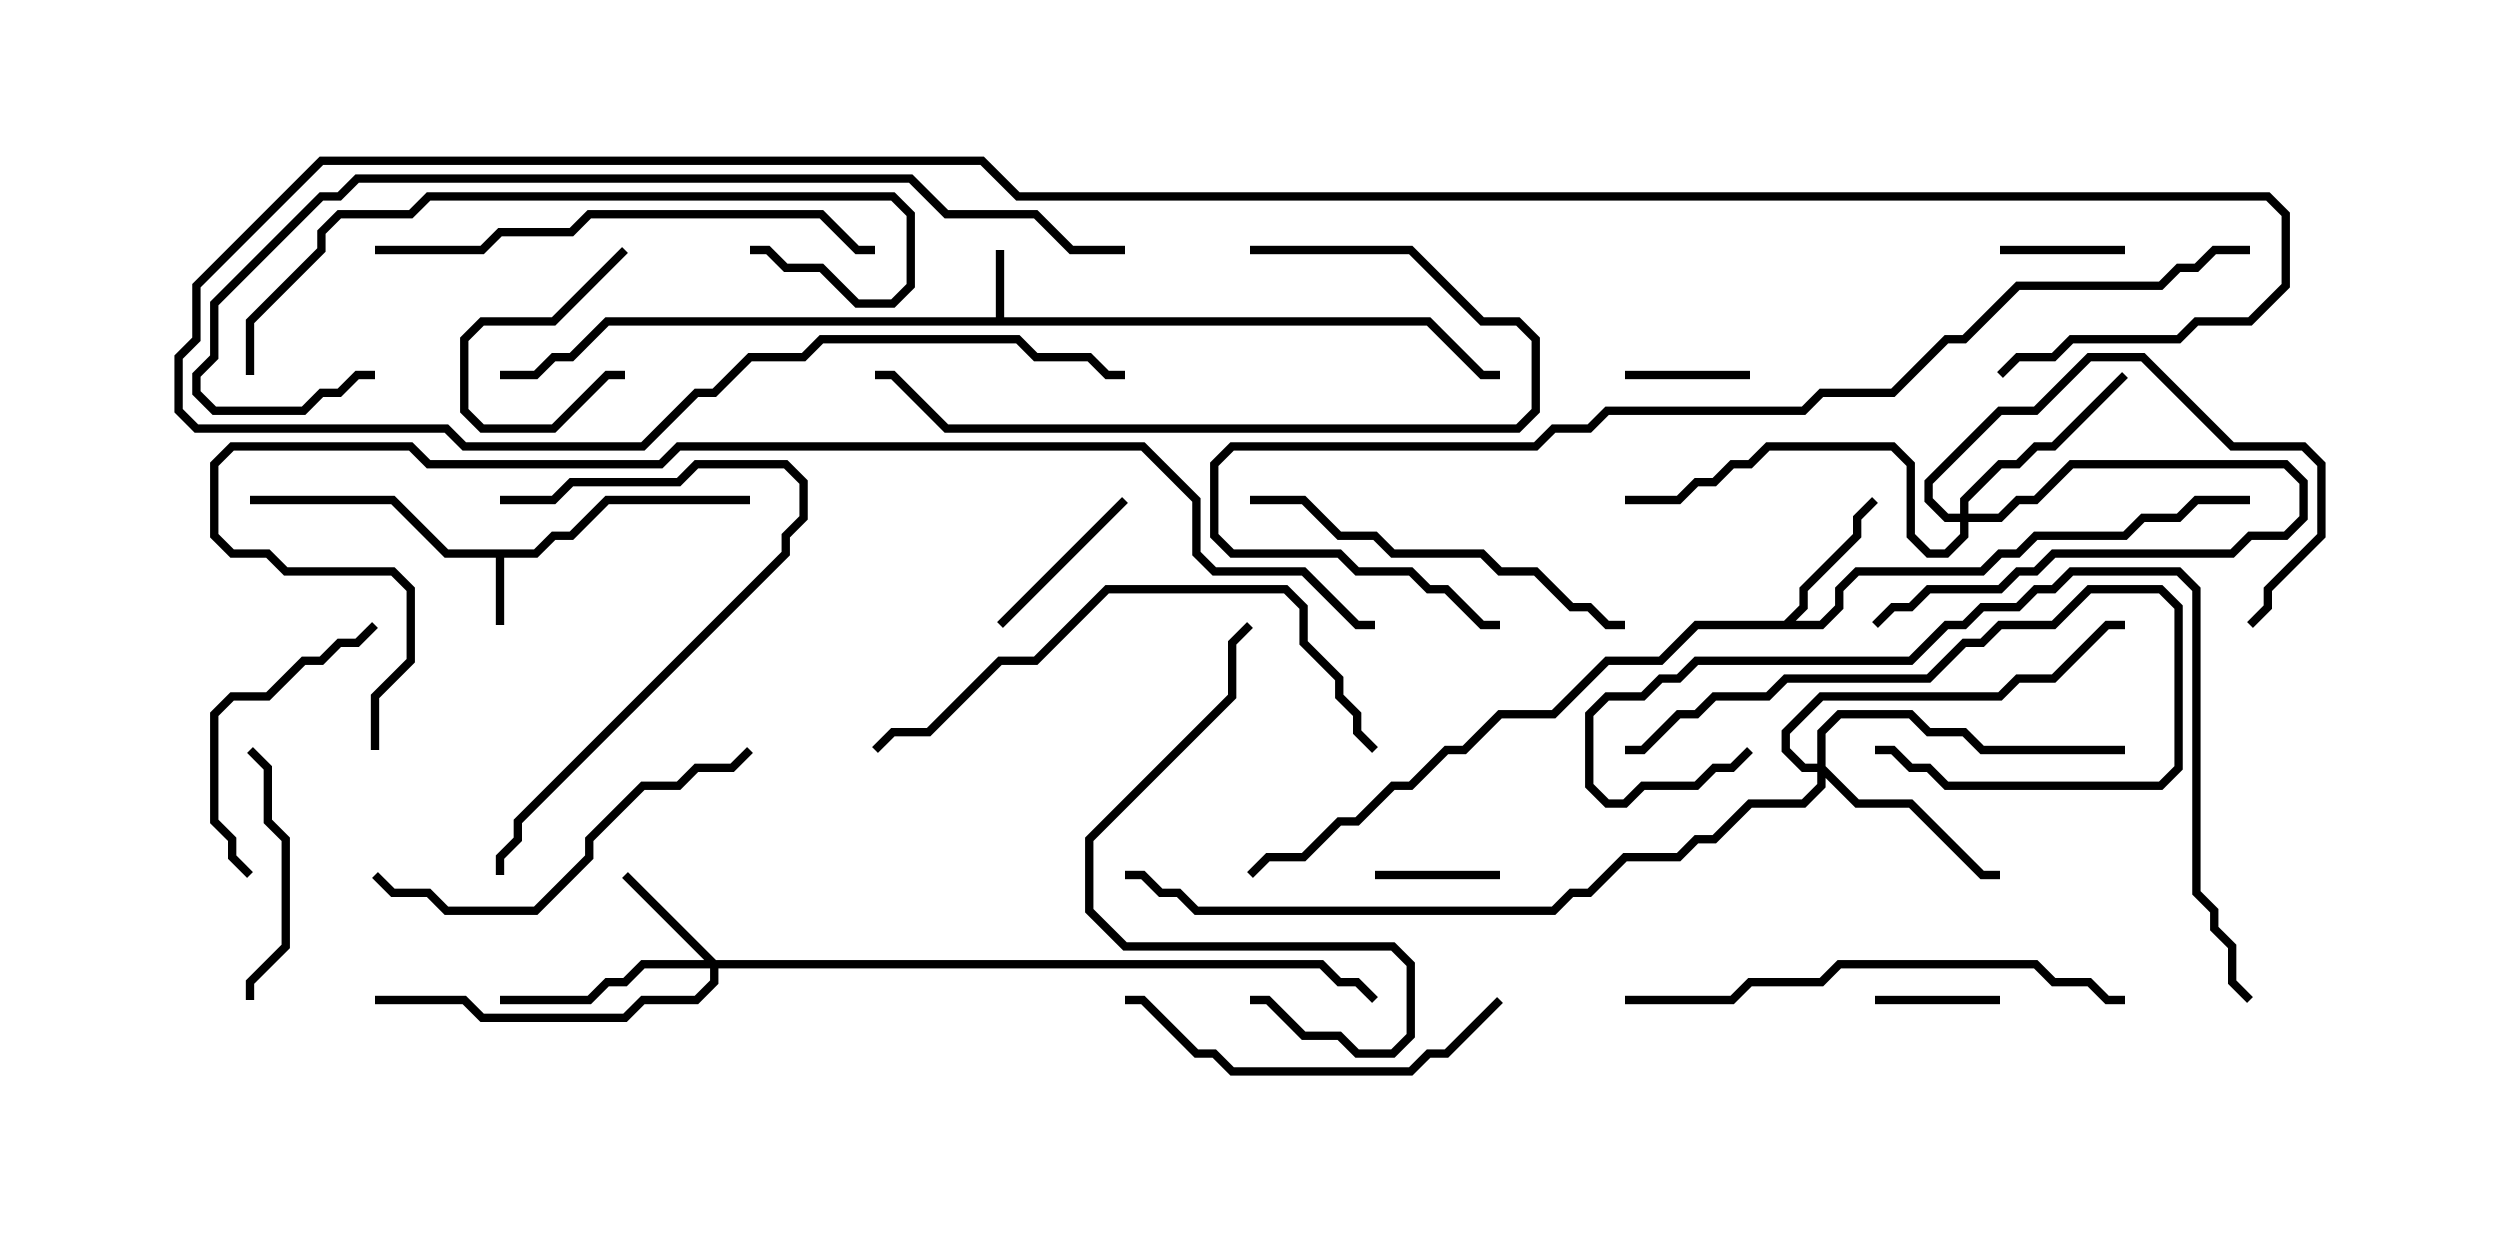 <svg version="1.1" width="30" height="15" xmlns="http://www.w3.org/2000/svg"><path d="M6.408,6.593L6.622,6.379L6.836,6.379L7.265,5.95L9,5.95L9,6.05L7.306,6.05L6.878,6.479L6.664,6.479L6.449,6.693L6.05,6.693L6.05,7.5L5.95,7.5L5.95,6.693L5.336,6.693L4.694,6.05L3,6.05L3,5.95L4.735,5.95L5.378,6.593z" stroke="none"/><path d="M11.95,3.807L11.95,3L12.05,3L12.05,3.807L17.164,3.807L17.806,4.45L18,4.45L18,4.55L17.765,4.55L17.122,3.907L7.306,3.907L6.878,4.336L6.664,4.336L6.449,4.55L6,4.55L6,4.45L6.408,4.45L6.622,4.236L6.836,4.236L7.265,3.807z" stroke="none"/><path d="M21.408,7.45L21.593,7.265L21.593,7.051L22.236,6.408L22.236,6.194L22.465,5.965L22.535,6.035L22.336,6.235L22.336,6.449L21.693,7.092L21.693,7.306L21.549,7.45L21.836,7.45L22.021,7.265L22.021,7.051L22.265,6.807L23.765,6.807L23.979,6.593L24.194,6.593L24.408,6.379L25.479,6.379L25.694,6.164L26.122,6.164L26.336,5.95L27,5.95L27,6.05L26.378,6.05L26.164,6.264L25.735,6.264L25.521,6.479L24.449,6.479L24.235,6.693L24.021,6.693L23.806,6.907L22.306,6.907L22.121,7.092L22.121,7.306L21.878,7.55L20.378,7.55L19.949,7.979L19.306,7.979L18.664,8.621L18.021,8.621L17.592,9.05L17.378,9.05L16.949,9.479L16.735,9.479L16.306,9.907L16.092,9.907L15.664,10.336L15.235,10.336L15.035,10.535L14.965,10.465L15.194,10.236L15.622,10.236L16.051,9.807L16.265,9.807L16.694,9.379L16.908,9.379L17.336,8.95L17.551,8.95L17.979,8.521L18.622,8.521L19.265,7.879L19.908,7.879L20.336,7.45z" stroke="none"/><path d="M8.592,11.521L15.878,11.521L16.092,11.736L16.306,11.736L16.535,11.965L16.465,12.035L16.265,11.836L16.051,11.836L15.836,11.621L8.621,11.621L8.621,11.806L8.378,12.05L7.735,12.05L7.521,12.264L5.765,12.264L5.551,12.05L4.5,12.05L4.5,11.95L5.592,11.95L5.806,12.164L7.479,12.164L7.694,11.95L8.336,11.95L8.521,11.765L8.521,11.621L7.735,11.621L7.521,11.836L7.306,11.836L7.092,12.05L6,12.05L6,11.95L7.051,11.95L7.265,11.736L7.479,11.736L7.694,11.521L8.451,11.521L7.465,10.535L7.535,10.465z" stroke="none"/><path d="M23.521,6.164L23.521,5.979L23.979,5.521L24.194,5.521L24.408,5.307L24.622,5.307L25.465,4.465L25.535,4.535L24.664,5.407L24.449,5.407L24.235,5.621L24.021,5.621L23.621,6.021L23.621,6.164L23.979,6.164L24.194,5.95L24.408,5.95L24.836,5.521L27.449,5.521L27.693,5.765L27.693,6.235L27.449,6.479L27.021,6.479L26.806,6.693L24.664,6.693L24.449,6.907L24.235,6.907L24.021,7.121L23.164,7.121L22.949,7.336L22.735,7.336L22.535,7.535L22.465,7.465L22.694,7.236L22.908,7.236L23.122,7.021L23.979,7.021L24.194,6.807L24.408,6.807L24.622,6.593L26.765,6.593L26.979,6.379L27.408,6.379L27.593,6.194L27.593,5.806L27.408,5.621L24.878,5.621L24.449,6.05L24.235,6.05L24.021,6.264L23.621,6.264L23.621,6.449L23.378,6.693L23.122,6.693L22.879,6.449L22.879,5.592L22.694,5.407L21.235,5.407L21.021,5.621L20.806,5.621L20.592,5.836L20.378,5.836L20.164,6.05L19.5,6.05L19.5,5.95L20.122,5.95L20.336,5.736L20.551,5.736L20.765,5.521L20.979,5.521L21.194,5.307L22.735,5.307L22.979,5.551L22.979,6.408L23.164,6.593L23.336,6.593L23.521,6.408L23.521,6.264L23.336,6.264L23.093,6.021L23.093,5.765L23.979,4.879L24.408,4.879L25.051,4.236L25.735,4.236L26.806,5.307L27.664,5.307L27.907,5.551L27.907,6.449L27.264,7.092L27.264,7.306L27.035,7.535L26.965,7.465L27.164,7.265L27.164,7.051L27.807,6.408L27.807,5.592L27.622,5.407L26.765,5.407L25.694,4.336L25.092,4.336L24.449,4.979L24.021,4.979L23.193,5.806L23.193,5.979L23.378,6.164z" stroke="none"/><path d="M21.807,9.164L21.807,8.765L22.051,8.521L22.949,8.521L23.164,8.736L23.592,8.736L23.806,8.95L25.5,8.95L25.5,9.05L23.765,9.05L23.551,8.836L23.122,8.836L22.908,8.621L22.092,8.621L21.907,8.806L21.907,9.194L22.306,9.593L22.949,9.593L23.806,10.45L24,10.45L24,10.55L23.765,10.55L22.908,9.693L22.265,9.693L21.907,9.335L21.907,9.449L21.664,9.693L21.021,9.693L20.592,10.121L20.378,10.121L20.164,10.336L19.521,10.336L19.092,10.764L18.878,10.764L18.664,10.979L14.336,10.979L14.122,10.764L13.908,10.764L13.694,10.55L13.5,10.55L13.5,10.45L13.735,10.45L13.949,10.664L14.164,10.664L14.378,10.879L18.622,10.879L18.836,10.664L19.051,10.664L19.479,10.236L20.122,10.236L20.336,10.021L20.551,10.021L20.979,9.593L21.622,9.593L21.807,9.408L21.807,9.264L21.622,9.264L21.379,9.021L21.379,8.765L21.836,8.307L23.979,8.307L24.194,8.093L24.622,8.093L25.265,7.45L25.5,7.45L25.5,7.55L25.306,7.55L24.664,8.193L24.235,8.193L24.021,8.407L21.878,8.407L21.479,8.806L21.479,8.979L21.664,9.164z" stroke="none"/><path d="M22.5,12.05L22.5,11.95L24,11.95L24,12.05z" stroke="none"/><path d="M24,3.05L24,2.95L25.5,2.95L25.5,3.05z" stroke="none"/><path d="M7.465,2.965L7.535,3.035L6.664,3.907L5.806,3.907L5.621,4.092L5.621,4.908L5.806,5.093L6.622,5.093L7.265,4.45L7.5,4.45L7.5,4.55L7.306,4.55L6.664,5.193L5.765,5.193L5.521,4.949L5.521,4.051L5.765,3.807L6.622,3.807z" stroke="none"/><path d="M18,10.45L18,10.55L16.5,10.55L16.5,10.45z" stroke="none"/><path d="M21,4.45L21,4.55L19.5,4.55L19.5,4.45z" stroke="none"/><path d="M13.465,5.965L13.535,6.035L12.035,7.535L11.965,7.465z" stroke="none"/><path d="M19.5,9.05L19.5,8.95L19.694,8.95L20.122,8.521L20.336,8.521L20.551,8.307L21.194,8.307L21.408,8.093L23.122,8.093L23.551,7.664L23.765,7.664L23.979,7.45L24.622,7.45L25.051,7.021L25.949,7.021L26.193,7.265L26.193,9.235L25.949,9.479L23.336,9.479L23.122,9.264L22.908,9.264L22.694,9.05L22.5,9.05L22.5,8.95L22.735,8.95L22.949,9.164L23.164,9.164L23.378,9.379L25.908,9.379L26.093,9.194L26.093,7.306L25.908,7.121L25.092,7.121L24.664,7.55L24.021,7.55L23.806,7.764L23.592,7.764L23.164,8.193L21.449,8.193L21.235,8.407L20.592,8.407L20.378,8.621L20.164,8.621L19.735,9.05z" stroke="none"/><path d="M3.05,12L2.95,12L2.95,11.765L3.379,11.336L3.379,10.092L3.164,9.878L3.164,9.235L2.965,9.035L3.035,8.965L3.264,9.194L3.264,9.836L3.479,10.051L3.479,11.378L3.05,11.806z" stroke="none"/><path d="M3.035,10.465L2.965,10.535L2.736,10.306L2.736,10.092L2.521,9.878L2.521,8.551L2.765,8.307L3.194,8.307L3.622,7.879L3.836,7.879L4.051,7.664L4.265,7.664L4.465,7.465L4.535,7.535L4.306,7.764L4.092,7.764L3.878,7.979L3.664,7.979L3.235,8.407L2.806,8.407L2.621,8.592L2.621,9.836L2.836,10.051L2.836,10.265z" stroke="none"/><path d="M15,12.05L15,11.95L15.235,11.95L15.664,12.379L16.092,12.379L16.306,12.593L16.694,12.593L16.879,12.408L16.879,11.592L16.694,11.407L13.479,11.407L13.021,10.949L13.021,10.051L14.736,8.336L14.736,7.694L14.965,7.465L15.035,7.535L14.836,7.735L14.836,8.378L13.121,10.092L13.121,10.908L13.521,11.307L16.735,11.307L16.979,11.551L16.979,12.449L16.735,12.693L16.265,12.693L16.051,12.479L15.622,12.479L15.194,12.05z" stroke="none"/><path d="M6,6.05L6,5.95L6.622,5.95L6.836,5.736L8.122,5.736L8.336,5.521L9.449,5.521L9.693,5.765L9.693,6.235L9.479,6.449L9.479,6.664L6.264,9.878L6.264,10.092L6.05,10.306L6.05,10.5L5.95,10.5L5.95,10.265L6.164,10.051L6.164,9.836L9.379,6.622L9.379,6.408L9.593,6.194L9.593,5.806L9.408,5.621L8.378,5.621L8.164,5.836L6.878,5.836L6.664,6.05z" stroke="none"/><path d="M17.965,11.965L18.035,12.035L17.378,12.693L17.164,12.693L16.949,12.907L14.765,12.907L14.551,12.693L14.336,12.693L13.694,12.05L13.5,12.05L13.5,11.95L13.735,11.95L14.378,12.593L14.592,12.593L14.806,12.807L16.908,12.807L17.122,12.593L17.336,12.593z" stroke="none"/><path d="M15,3.05L15,2.95L16.949,2.95L17.806,3.807L18.235,3.807L18.479,4.051L18.479,4.949L18.235,5.193L11.336,5.193L10.694,4.55L10.5,4.55L10.5,4.45L10.735,4.45L11.378,5.093L18.194,5.093L18.379,4.908L18.379,4.092L18.194,3.907L17.765,3.907L16.908,3.05z" stroke="none"/><path d="M4.465,10.535L4.535,10.465L4.735,10.664L5.164,10.664L5.378,10.879L6.408,10.879L7.021,10.265L7.021,10.051L7.694,9.379L8.122,9.379L8.336,9.164L8.765,9.164L8.965,8.965L9.035,9.035L8.806,9.264L8.378,9.264L8.164,9.479L7.735,9.479L7.121,10.092L7.121,10.306L6.449,10.979L5.336,10.979L5.122,10.764L4.694,10.764z" stroke="none"/><path d="M19.5,7.45L19.5,7.55L19.265,7.55L19.051,7.336L18.836,7.336L18.408,6.907L17.979,6.907L17.765,6.693L16.694,6.693L16.479,6.479L16.051,6.479L15.622,6.05L15,6.05L15,5.95L15.664,5.95L16.092,6.379L16.521,6.379L16.735,6.593L17.806,6.593L18.021,6.807L18.449,6.807L18.878,7.236L19.092,7.236L19.306,7.45z" stroke="none"/><path d="M16.535,8.965L16.465,9.035L16.236,8.806L16.236,8.592L16.021,8.378L16.021,8.164L15.593,7.735L15.593,7.306L15.408,7.121L13.306,7.121L12.449,7.979L12.021,7.979L11.164,8.836L10.735,8.836L10.535,9.035L10.465,8.965L10.694,8.736L11.122,8.736L11.979,7.879L12.408,7.879L13.265,7.021L15.449,7.021L15.693,7.265L15.693,7.694L16.121,8.122L16.121,8.336L16.336,8.551L16.336,8.765z" stroke="none"/><path d="M4.5,3.05L4.5,2.95L5.765,2.95L5.979,2.736L6.836,2.736L7.051,2.521L9.878,2.521L10.306,2.95L10.5,2.95L10.5,3.05L10.265,3.05L9.836,2.621L7.092,2.621L6.878,2.836L6.021,2.836L5.806,3.05z" stroke="none"/><path d="M19.5,12.05L19.5,11.95L20.765,11.95L20.979,11.736L21.836,11.736L22.051,11.521L24.449,11.521L24.664,11.736L25.092,11.736L25.306,11.95L25.5,11.95L25.5,12.05L25.265,12.05L25.051,11.836L24.622,11.836L24.408,11.621L22.092,11.621L21.878,11.836L21.021,11.836L20.806,12.05z" stroke="none"/><path d="M3.05,4.5L2.95,4.5L2.95,3.836L3.807,2.979L3.807,2.765L4.051,2.521L4.908,2.521L5.122,2.307L10.735,2.307L10.979,2.551L10.979,3.449L10.735,3.693L10.265,3.693L9.836,3.264L9.408,3.264L9.194,3.05L9,3.05L9,2.95L9.235,2.95L9.449,3.164L9.878,3.164L10.306,3.593L10.694,3.593L10.879,3.408L10.879,2.592L10.694,2.407L5.164,2.407L4.949,2.621L4.092,2.621L3.907,2.806L3.907,3.021L3.05,3.878z" stroke="none"/><path d="M27.035,11.965L26.965,12.035L26.736,11.806L26.736,11.378L26.521,11.164L26.521,10.949L26.307,10.735L26.307,7.092L26.122,6.907L24.878,6.907L24.664,7.121L24.449,7.121L24.235,7.336L23.806,7.336L23.592,7.55L23.378,7.55L22.949,7.979L20.378,7.979L20.164,8.193L19.949,8.193L19.735,8.407L19.306,8.407L19.121,8.592L19.121,9.408L19.306,9.593L19.479,9.593L19.694,9.379L20.336,9.379L20.551,9.164L20.765,9.164L20.965,8.965L21.035,9.035L20.806,9.264L20.592,9.264L20.378,9.479L19.735,9.479L19.521,9.693L19.265,9.693L19.021,9.449L19.021,8.551L19.265,8.307L19.694,8.307L19.908,8.093L20.122,8.093L20.336,7.879L22.908,7.879L23.336,7.45L23.551,7.45L23.765,7.236L24.194,7.236L24.408,7.021L24.622,7.021L24.836,6.807L26.164,6.807L26.407,7.051L26.407,10.694L26.621,10.908L26.621,11.122L26.836,11.336L26.836,11.765z" stroke="none"/><path d="M13.5,2.95L13.5,3.05L12.836,3.05L12.408,2.621L11.336,2.621L10.908,2.193L4.306,2.193L4.092,2.407L3.878,2.407L2.621,3.664L2.621,4.306L2.407,4.521L2.407,4.694L2.592,4.879L3.622,4.879L3.836,4.664L4.051,4.664L4.265,4.45L4.5,4.45L4.5,4.55L4.306,4.55L4.092,4.764L3.878,4.764L3.664,4.979L2.551,4.979L2.307,4.735L2.307,4.479L2.521,4.265L2.521,3.622L3.836,2.307L4.051,2.307L4.265,2.093L10.949,2.093L11.378,2.521L12.449,2.521L12.878,2.95z" stroke="none"/><path d="M27,2.95L27,3.05L26.592,3.05L26.378,3.264L26.164,3.264L25.949,3.479L24.235,3.479L23.592,4.121L23.378,4.121L22.735,4.764L21.878,4.764L21.664,4.979L19.306,4.979L19.092,5.193L18.664,5.193L18.449,5.407L14.806,5.407L14.621,5.592L14.621,6.408L14.806,6.593L16.092,6.593L16.306,6.807L16.949,6.807L17.164,7.021L17.378,7.021L17.806,7.45L18,7.45L18,7.55L17.765,7.55L17.336,7.121L17.122,7.121L16.908,6.907L16.265,6.907L16.051,6.693L14.765,6.693L14.521,6.449L14.521,5.551L14.765,5.307L18.408,5.307L18.622,5.093L19.051,5.093L19.265,4.879L21.622,4.879L21.836,4.664L22.694,4.664L23.336,4.021L23.551,4.021L24.194,3.379L25.908,3.379L26.122,3.164L26.336,3.164L26.551,2.95z" stroke="none"/><path d="M24.035,4.535L23.965,4.465L24.194,4.236L24.622,4.236L24.836,4.021L26.122,4.021L26.336,3.807L26.979,3.807L27.379,3.408L27.379,2.592L27.194,2.407L12.194,2.407L11.765,1.979L3.878,1.979L2.407,3.449L2.407,4.092L2.193,4.306L2.193,4.908L2.378,5.093L5.378,5.093L5.592,5.307L7.694,5.307L8.336,4.664L8.551,4.664L8.979,4.236L9.622,4.236L9.836,4.021L12.235,4.021L12.449,4.236L13.092,4.236L13.306,4.45L13.5,4.45L13.5,4.55L13.265,4.55L13.051,4.336L12.408,4.336L12.194,4.121L9.878,4.121L9.664,4.336L9.021,4.336L8.592,4.764L8.378,4.764L7.735,5.407L5.551,5.407L5.336,5.193L2.336,5.193L2.093,4.949L2.093,4.265L2.307,4.051L2.307,3.408L3.836,1.879L11.806,1.879L12.235,2.307L27.235,2.307L27.479,2.551L27.479,3.449L27.021,3.907L26.378,3.907L26.164,4.121L24.878,4.121L24.664,4.336L24.235,4.336z" stroke="none"/><path d="M4.55,9L4.45,9L4.45,8.336L4.879,7.908L4.879,7.092L4.694,6.907L3.408,6.907L3.194,6.693L2.765,6.693L2.521,6.449L2.521,5.551L2.765,5.307L4.949,5.307L5.164,5.521L7.908,5.521L8.122,5.307L13.735,5.307L14.407,5.979L14.407,6.622L14.592,6.807L15.664,6.807L16.306,7.45L16.5,7.45L16.5,7.55L16.265,7.55L15.622,6.907L14.551,6.907L14.307,6.664L14.307,6.021L13.694,5.407L8.164,5.407L7.949,5.621L5.122,5.621L4.908,5.407L2.806,5.407L2.621,5.592L2.621,6.408L2.806,6.593L3.235,6.593L3.449,6.807L4.735,6.807L4.979,7.051L4.979,7.949L4.55,8.378z" stroke="none"/></svg>